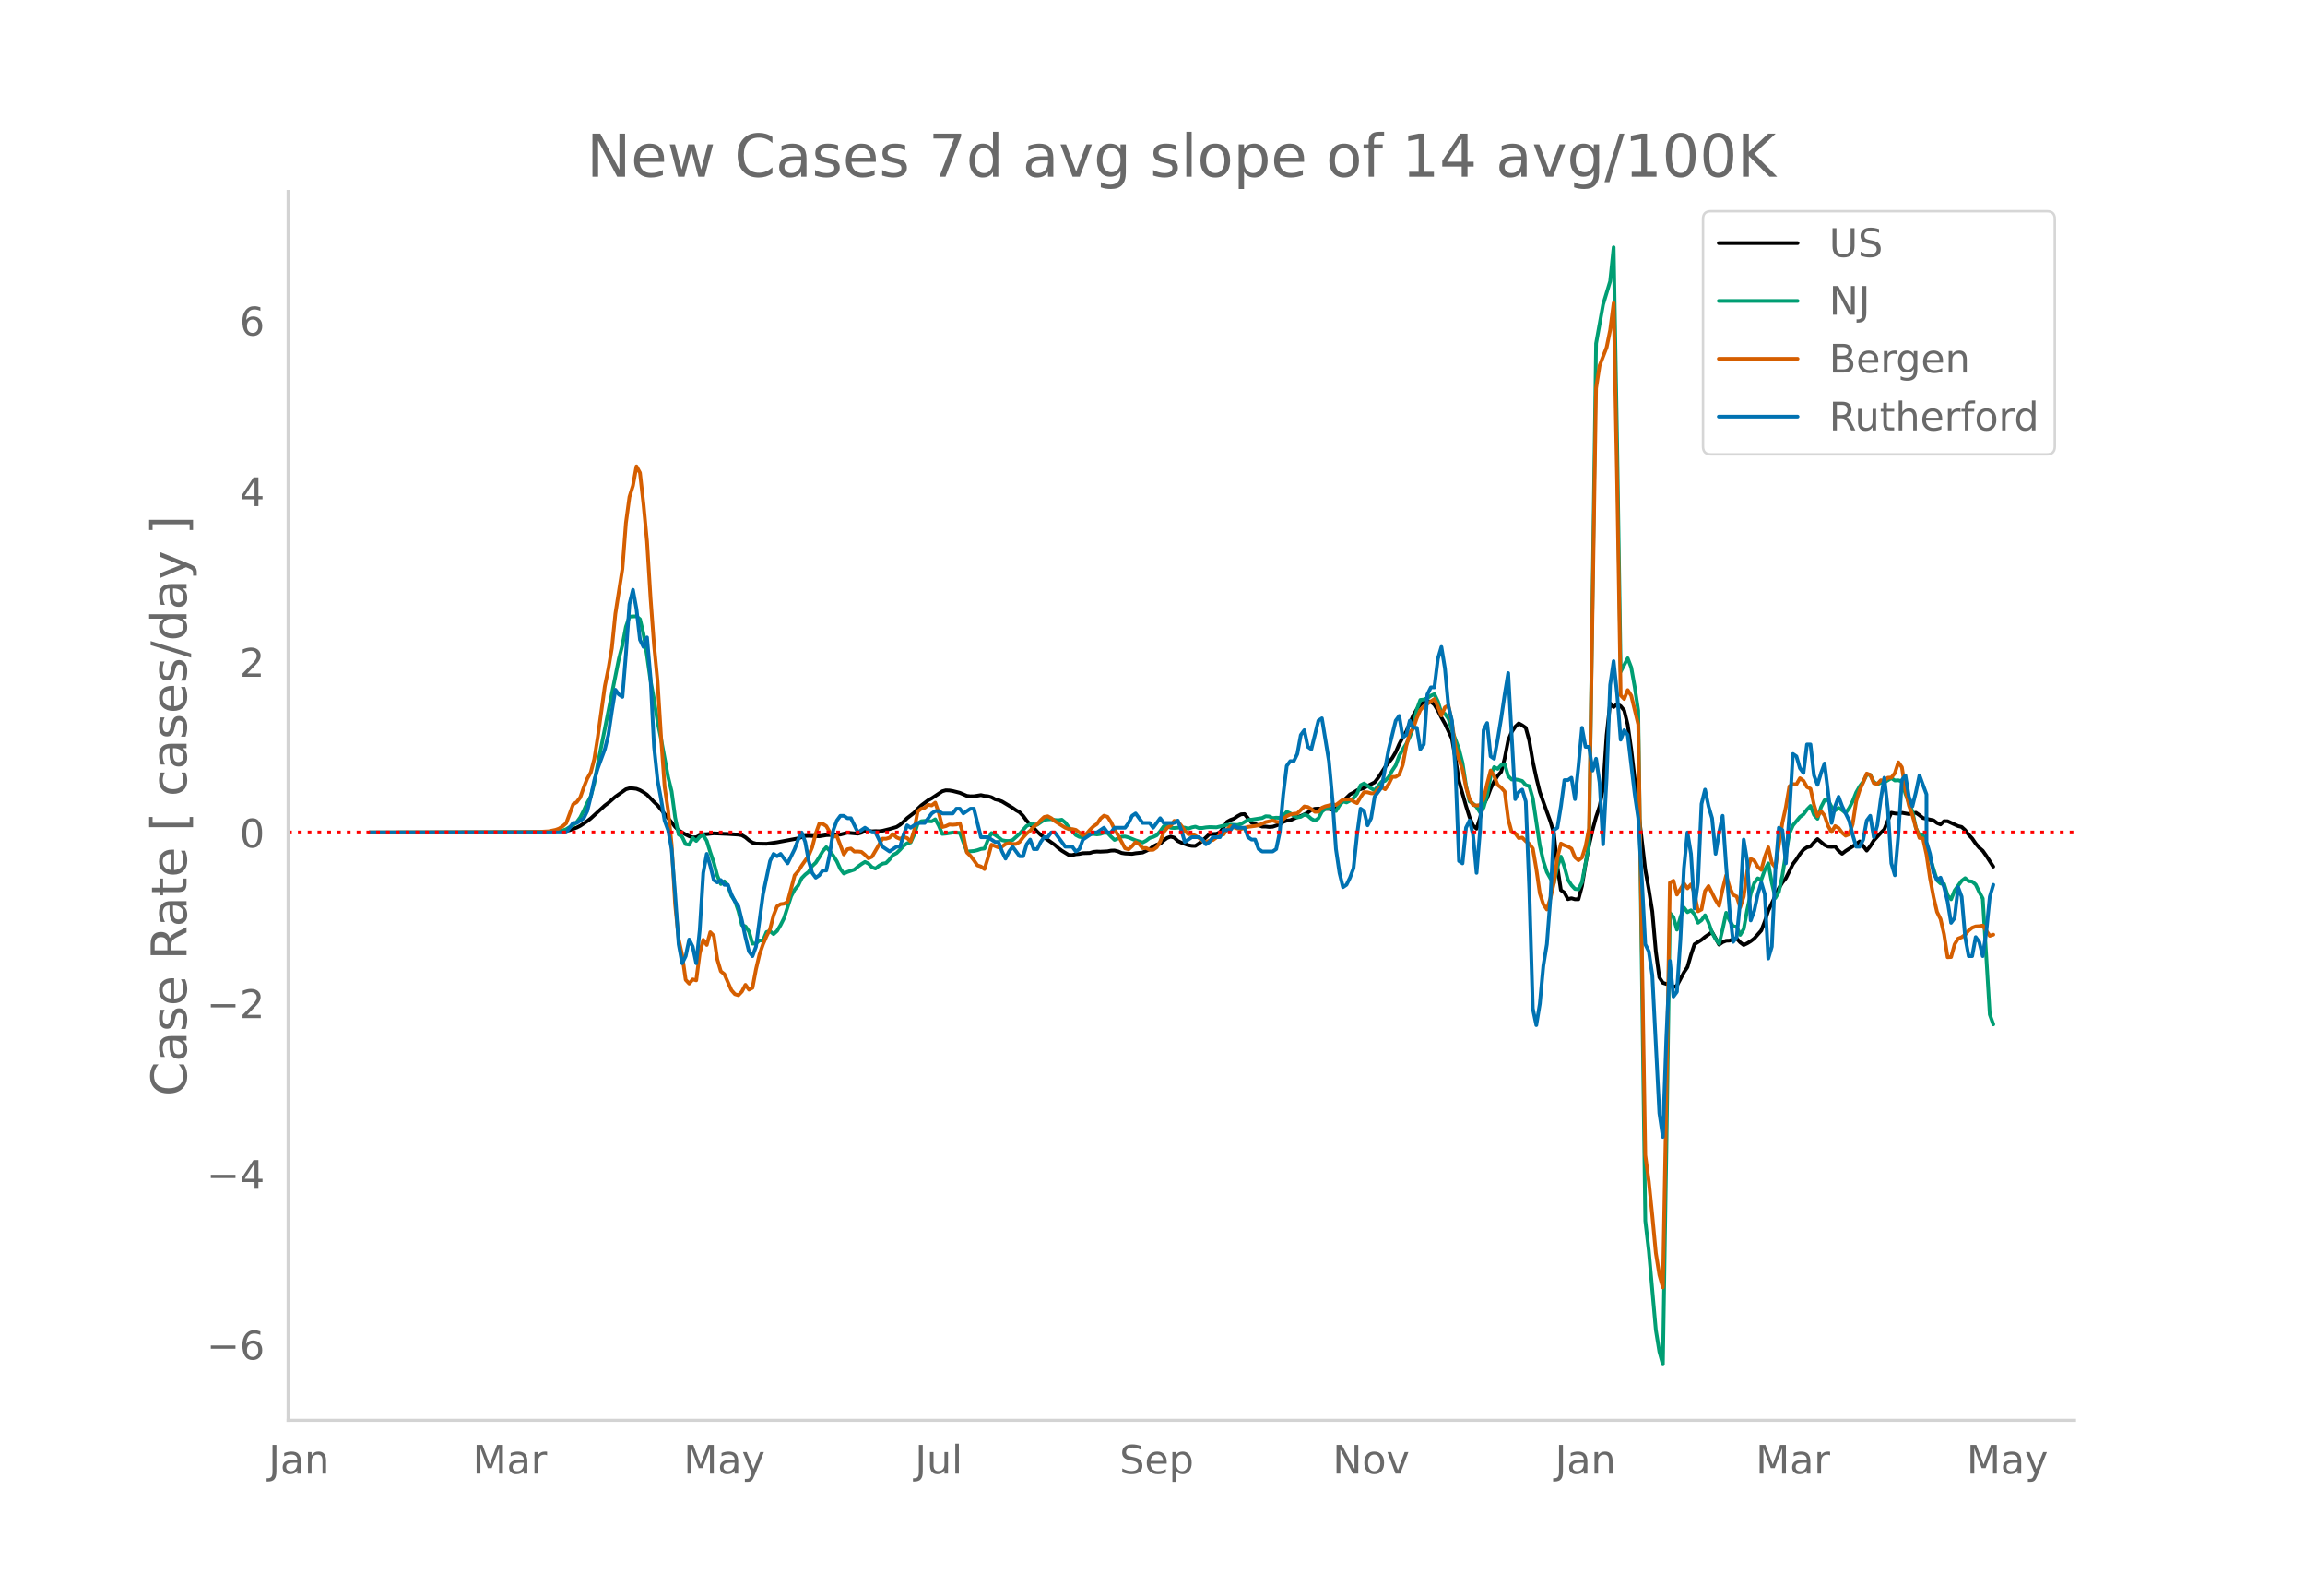 <svg height="864" viewBox="0 0 936 648" width="1248" xmlns="http://www.w3.org/2000/svg" xmlns:xlink="http://www.w3.org/1999/xlink"><defs><style>*{stroke-linecap:butt;stroke-linejoin:round}</style></defs><g id="figure_1"><path d="M0 648h936V0H0z" style="fill:#fff" id="patch_1"/><g id="axes_1"><path d="M117 576.72h725.4V77.76H117z" style="fill:none" id="patch_2"/><path clip-path="url(#pb79cf3e6e4)" d="m149.973 338.045 71.37-.139 7.136-.325 1.428-.177 1.427-.31 2.855-1.038 1.427-.725 2.855-1.897 1.427-1.119 5.71-5.229 1.427-1.062 2.855-2.495 4.282-3.033 1.428-.4 1.427.044 1.427.176 1.428.566 1.427.823 1.428.998 2.854 2.955 1.428 1.327 2.855 3.54 2.854 3.374 1.428 1.848 1.427 1.415 2.855 1.7 1.427.705 1.428.48 1.427-.067 1.427-.726 1.428-.499 1.427-.044 2.855-.325 5.71.258 4.282.263 1.427.263 1.428.84 1.427 1.195 1.427.96 1.428.398 4.282.08 4.282-.612 8.564-1.597 2.855-.997 1.428-.05 4.282.207 2.855-.47 2.854-.125 1.428-.137 1.427.02 2.855-.757 4.282.398 1.427-.392 1.428-.647 1.427-.045 1.428.122 1.427-.086 1.427.053 1.428-.178 2.855-.703 2.854-.845 1.428-.907 1.427-1.256 1.428-1.411 2.854-2.189 1.428-1.585 1.427-1.367 2.855-2.144 1.427-.774 4.282-2.853 1.428-.393 1.427.053 1.428.243 2.854.719 2.855 1.24 1.428.172 1.427-.019 2.855-.46 1.427.319 1.428.144 1.427.405 1.427.803 1.428.365 1.427.554 4.282 2.57 1.428.996 1.427.8 1.427 1.481 1.428 1.942 1.427 1.543 1.428 1.375 1.427 1.546 1.427 1.292 5.71 4.07 1.427 1.277 1.428 1.088 2.854 1.763 1.428.01 1.427-.331 1.428-.128 1.427-.295 2.855-.08 1.427-.442 1.428-.136 1.427.047 2.855-.147 1.427-.28 1.428-.047 1.427.358 1.427.625 1.428.232 2.855.15 1.427-.258 2.855-.3 2.854-1.33 1.428-1.115 1.427-.721 1.428-.388 1.427-1.337 1.427-1.042 1.428-.524 1.427.421 1.428 1.361 1.427.672 2.855 1.04 1.427.26 1.428.026 1.427-.964 1.427-1.134 2.855-2.666 2.855-.166 1.427-.62 1.428-1.93 1.427-2.298 1.427-.79 1.428-.52 1.427-.993 1.428-.769 1.427-.088 2.855 3.501 4.282 1.574 1.427-.003 1.428.155 1.427-.094 2.855-.95 1.427-1.01 1.428-.526 1.427-.144 2.855-1.279 1.427-.453 1.428-.623 1.427-.758 1.427-1.091 1.428-.46 1.427-.074 2.855.156 1.427-.025 1.428.365 1.427-.5 1.428-1.691 2.854-2.68 1.428-1.393 1.427-.704 1.428-.936 2.854-.927 1.428-.857 2.854-1.461 1.428-1.812 2.855-4.403 2.854-3.626 1.428-2.404 1.427-3.274 1.428-2.73 1.427-2.368 2.855-6.596 1.427-2.411 1.428-1.833 1.427-1.11 1.427-.38 1.428.193 1.427 1.205 1.428 2.391 1.427 2.822 1.427 2.522 2.855 6.023 1.427 8.26 1.428 9.083 2.855 10.003 1.427 4.539 1.427 3.423 1.428 1.314 1.427-4.425 1.428-5.339 1.427-2.679 1.427-3.862 1.428-2.875 1.427-2.296 1.428-1.59 1.427-5.505 1.427-7.233 1.428-3.486 1.427-2.109 1.428-1.363 1.427.783 1.427.997 1.428 5.22 1.427 8.43 1.427 6.62 1.428 5.82 2.855 8.02 1.427 3.917 1.427 4.747 1.428 13.562 1.427 9.602 1.428 1.012 1.427 2.659 1.427-.375 1.428.416 1.427-.011 1.428-5.382 1.427-8.817 1.427-7.66 1.428-6.279 1.427-5.26 1.428-4.28 1.427-7.455 1.427-21.43 1.428-13.004 1.427 1.51 1.427-1.23 1.428.862 1.427 1.748 1.428 5.758 1.427 9.968 5.71 48.94 1.427 7.948 1.427 9.007 1.428 16.171 1.427 10.605 1.428 2.2 1.427.482 1.427-.467 1.428 1.798 1.427-.647 2.855-5.396 1.427-2.124 1.428-4.982 1.427-4.309 2.855-1.8 1.427-1.187 2.855-1.967 2.855 5.1 1.427-.995 1.428-.575 1.427-.052 1.427-.538 1.428-.336 1.427 1.582 1.428 1.074 1.427-.681 1.427-.878 1.428-1.085 2.854-3.23 1.428-3.708 1.427-4.31 4.282-9.145 1.428-2.336 1.427-1.748 2.855-5.757 1.427-1.89 1.428-2.19 1.427-1.745 1.428-.962 1.427-.358 1.427-1.689 1.428-1.314 2.855 2.412 1.427.673 1.427.086 1.428-.118 1.427 1.742 1.427 1.169 1.428-1.124 2.855-1.835 2.854-2.037 2.855 3.73 1.428-1.8 1.427-2.314 2.855-3.103 1.427-1.385 1.428-3.553 1.427-3.25 1.427.302 1.428.138 1.427-.4 2.855.514 2.855-.54 1.427.997 1.427 1.146 4.283.943 1.427 1.074 1.427.588 1.428-1.32 1.427.019 4.282 1.964 1.428.352 1.427 1.3 1.428 1.848 1.427 1.547 1.427 2.067 1.428 1.686 1.427 1.23 1.427 2.024 2.855 4.428h0" style="fill:none;stroke:#000;stroke-linecap:round;stroke-width:1.5" id="line2d_1"/><path clip-path="url(#pb79cf3e6e4)" d="m149.973 338.04 71.37-.098 4.281-.227 1.428-.187 1.427-.32 1.428-.474 2.854-1.772 1.428-1.1 1.427-1.927 1.428-2.787 1.427-3.15 1.427-2.579 1.428-5.418 1.427-7.823 8.564-42.716 1.428-5.523 1.427-7.427 1.428-4.138 2.854-.113 1.428 1.152 1.427 6.005 1.428 8.844 1.427 10.066 1.427 7.745 1.428 9.031 1.427 6.939 2.855 15.472 1.427 5.834 1.428 10.564 1.427 6.92 1.428.998 1.427 2.964 1.427.229 1.428-2.771 1.427 1.228 1.427-1.674 1.428-.709 1.427 2.365 1.428 4.64 1.427 4.144 1.427 5.35 1.428 3.367 1.427-1.1 1.428 1.713 1.427 4.112 1.427 2.152 1.428 4.116 1.427 5.699 1.428.51 1.427 2.081 1.427 4.945 1.428-.058 1.427-1.254 1.427.046 1.428-3.434 1.427-.37 1.428 1.186 1.427-1.272 1.427-2.394 1.428-2.86 2.855-8.862 1.427-2.661 1.427-1.716 1.428-2.95 1.427-1.453 1.428-1.133 1.427-2.353 1.427-1.34 1.428-2.219 1.427-2.44 1.428-1.622 1.427 1.529 1.427 1.946 1.428 2.251 1.427 3.114 1.427 1.837 1.428-.643 2.855-.95 1.427-1.196 1.427-1.04 1.428-.883 1.427.689 1.428 1.463 1.427.551 1.427-1.138 1.428-.842 1.427-.273 1.428-1.447 1.427-1.837 1.427-.733 1.428-1.397 1.427-1.57 1.428-1.026 1.427-.354 1.427-3.185 1.428-4.385 1.427-1.043 1.427-.125 2.855.19 1.428-.851 1.427 2.56 1.427 3.394 1.428-.124 2.855-.456 2.854.14 2.855 7.61 2.855-.24 1.427-.332 1.428-.494 1.427-.169 1.428-3.493 1.427-2.815 1.427.749 1.428.995 1.427 1.18 1.427.27 1.428.035 1.427-.342 2.855-2.588 2.855-3.177 1.427-.633 1.428-.034 1.427.154 2.855-1.94 1.427-.218 1.428-.09 1.427.335 1.427.125 1.428-.229 1.427 1.169 1.427 1.968 2.855 3.09 1.428.75 1.427.157 2.855-1.276 1.427-.063 1.428.185 1.427-.184 1.427-.503 1.428.05 1.427 1.522 1.428 1.346 1.427-.601 1.427-.725 1.428-.061 1.427.394 2.855 1.166 2.855.894 1.427-.764 1.427-1.083 1.428-.42 1.427-.683 1.428-1.65 1.427-1.987 1.427-.19 1.428.776 1.427.09 2.855-.252 1.427.114 1.428.406 1.427-.52 1.428-.292 1.427.555 1.427-.018 1.428-.239 1.427-.125 2.855.091 4.282-.997 1.427-.08 2.855.138 1.428-.4 2.854-1.688 1.428-.072 4.282-.673 1.427-.724 1.428.085 1.427.665 1.428-.153 1.427.068 1.427-.94 1.428-1.499 1.427.613 1.428.98 1.427.655 1.427-.24 1.428-.913 1.427.492 1.427 1.242 1.428.744 1.427-.933 1.428-2.721 1.427-1.19 1.427-.233 1.428.404 1.427.762 1.428-2.325 1.427-1.566 1.427.408 1.428-.729 1.427-1.015 1.428-1.841 1.427-3.386 1.427-.737 2.855 2.005 1.427.784 2.855-3.507 1.428-.34 1.427-1.62 1.427-2.549 1.428-2.153 1.427-3.902 1.428-2.54 1.427-2.237 1.427-2.88 1.428-3.985 1.427-7.182 1.428-3.822 1.427-.16 1.427-.574 1.428-.983 1.427-.641 1.428 2.944 1.427 4.703 1.427.335 1.428 2.054 1.427 4.62 2.855 7.687 1.427 5.544 1.428 9.3 1.427 6.38 1.427.936 1.428 1.32 1.427 2.22 1.428-1.93 1.427-5.065 1.427-7.897 1.428-3.527 1.427.733 1.428-1.545 1.427-.38 1.427 4.869 1.428 1.391 1.427-.072 1.428.241 1.427.428 1.427 1.686 1.428.38 1.427 4.99 2.855 19.177 1.427 6.31 1.428 4.445 1.427 2.557 1.427 1.852 1.428-6.567 1.427-4.118 1.428 4.154 1.427 5.257 1.427 2.185 1.428 1.523 1.427.143 1.428-2.89 2.854-15.22 2.855-203.525 2.855-15.837 2.855-9.43 1.427-13.781 1.427 80.61 1.428 91.681 2.855-5.42 1.427 3.734 1.427 8.004 1.428 9.523 2.855 207.19 1.427 12.22 2.855 32.07 1.427 8.83 1.428 5.158 1.427-87.99 1.427-95.289 1.428 1.648 1.427 5.116 1.427-5.03 1.428-3.941 1.427 1.863 1.428-.76 1.427 1.614 1.427 3.437 1.428-1.049 1.427-1.978 1.428 2.997 1.427 3.991 1.427 2.66 1.428 1.923 1.427-5.904 1.428-6.682 1.427 3.21 1.427 2.311 1.428.118 1.427 3.32 1.428-2.377 1.427-7.803 1.427-6.598 1.428-4.278 1.427-1.905 1.427.59 1.428-4.045 1.427-2.61 1.428 7.867 1.427 6.206 1.427-2.49 1.428-6.626 1.427-9.023 1.428-8.115 1.427-3.243 2.855-3.465 1.427-1.021 1.428-1.953 1.427-1.46 1.427 3.637 1.428 1.557 1.427-4.751 1.428-2.781 1.427-.034 1.427 2.82 1.428 1.356 1.427-1.011 1.427.922 1.428 1.146 1.427-1.998 1.428-2.761 1.427-3.587 1.427-2.494 1.428-1.915 1.427-2.812 1.428.101 1.427 2.884 1.427.916 1.428-.6 1.427-.176 2.855-1.724 1.427.967 1.428-.081 1.427.477 1.428 4.994 2.854 7.258 1.428 6.7 1.427 2.902 1.427-.082 5.71 18.367 1.427 1.3 1.428.155 1.427 4.634 1.428 1.632 1.427-3.587 2.855-3.927 1.427-1.081 1.428 1.224 1.427.145 1.427 1.24 1.428 2.994 1.427 2.655L808 411.96l1.427 4.023h0" style="fill:none;stroke:#009e73;stroke-linecap:round;stroke-width:1.5" id="line2d_2"/><path clip-path="url(#pb79cf3e6e4)" d="m149.973 338.04 62.805-.095 5.71-.133 4.282-.247 2.854-.588 1.428-.53 1.427-.93 1.428-1.233 2.854-7.7 1.428-.872 1.427-1.878 1.428-4.077 1.427-3.585 1.427-2.522 1.428-5.462 1.427-8.97 2.855-20.578 1.427-6.998 1.428-8.478 1.427-13.958 2.855-18.226 1.427-18.624 1.428-10.564 1.427-4.57 1.427-7.852 1.428 2.617 1.427 12.745 1.428 15.077 1.427 22.93 1.427 19.23 1.428 14.585 1.427 22.758 1.428 20.065 1.427 9.71 1.427 13.75 1.428 24.542 1.427 13.977 1.428 6.449 1.427 10.07 1.427 1.536 1.428-1.706 1.427.379 1.427-10.943 1.428-5.52 1.427 2.087 1.428-5.177 1.427 1.46 1.427 9.615 1.428 4.818 1.427 1.137 2.855 6.506 1.427 1.63 1.428.437 1.427-1.517 1.428-2.712 1.427 1.972 1.427-.74 1.428-7.548 1.427-6.03 1.427-4.116 1.428-3.3 1.427-2.826 1.428-5.614 1.427-3.66 1.427-.892 1.428-.19 1.427-.777 2.855-10.753 1.427-1.67 1.428-2.275 2.855-4.078 1.427-3.394 1.427-5.576 1.428-3.964 1.427.057 1.428.91 1.427 2.485 1.427 1.84 1.428-.285 2.854 7.491 1.428-2.124 1.427-.284 1.428 1.232 1.427-.038 1.427.152 1.428 1.195 1.427 1.441 1.428-.645 4.282-7.34 1.427.02 1.428-.417 1.427-1.442 1.427 1.328 1.428.607 1.427-.816 1.428.455 1.427 1.423 1.427-4.59 1.428-7.624 1.427-1.119 1.427-.398 1.428-1.176 1.427.228 1.428-1.12 1.427 4.06 1.427 5.84 1.428-.36 1.427-.664 1.428.095 1.427-.114 1.427-.512 1.428 4.855 1.427 7.018 1.428 1.384 1.427 1.82 1.427 2.05 1.428.473 1.427 1.043 1.428-4.646 1.427-5.273 2.855 1.138 1.427-.341 1.427-1.024 1.428-.398 1.427.379 1.428-.057 1.427-.797 1.427-1.877 1.428-1.555 1.427-1.1 1.428-1.67 1.427-1.023 1.427-1.612 1.428-1.328 1.427-.285 1.428.778 1.427 1.195 4.282 2.693 1.427.569 1.428-.019 1.427.322 2.855 2.2 1.427-.569 1.428-1.63 1.427-1.423 1.428-.986 1.427-2.143 1.427-1.233 1.428.474 1.427 2.124 1.428 2.997 1.427 2.37 2.855 5.33 1.427.398 1.428-1.29 1.427-1.63 1.427.777 1.428 1.65 1.427-.038 1.427.74 1.428-.02 1.427-1.024 1.428-2.294 1.427-3.926 1.427-1.707 1.428-.872 1.427-1.935 1.428.247 1.427 1.706 1.427 2.106 1.428 1.346 1.427.02 1.428.644 1.427.853 1.427 1.176 1.428.588 1.427-.664 1.428-.246 2.854-2.03 1.428-.208 1.427-1.935 1.427-1.479 2.855 1.005 1.428.171 2.854-.872 2.855-.36 1.428-.266 2.854-1.309 2.855-.607 1.428.455 1.427.19 2.855-2.465 1.427-.645 1.428-.285 1.427-.151 2.855-2.845 1.427.227 1.427.854 1.428 1.1 1.427-.02 1.428-1.63 1.427-.588 1.427-.342 1.428-.512 1.427.323 2.855-2.181 2.855-.114 1.427.891 1.428.664 1.427-2.446 1.427-2.03 1.428.076 1.427.398 1.427-.018 1.428-1.821 1.427-.607 1.428.815 1.427-2.143 1.427-2.882 1.428-.02 1.427-.948 1.428-3.944 1.427-7.606 1.427-5.5 1.428-1.687 1.427-4.21 1.428-3.244 1.427-1.555 4.282-2.902 1.428 3.035 1.427 3.66 1.427-3.319 1.428-.796 1.427 7.055 1.427 9.862 1.428 4.95 1.427 4.134 1.428 7.245 1.427 4.78 1.427 2.389 1.428.208 1.427-.17 1.428-2.428 1.427-6.145 1.427-5.443 1.428 2.295 1.427 3.566 1.428 1.119 1.427 1.574 1.427 11.113 1.428 5.425 1.427.398 1.428 1.953 1.427-.19 1.427 1.442 1.428 1.119 1.427 1.896 1.427 8.307 1.428 9.9 1.427 4.438 1.428 2.086 1.427-4.532 1.427-6.202 1.428-10.298 1.427-5.747 1.428.74 1.427.493 1.427.853 1.428 3.49 1.427 1.214 1.428-1.1 1.427-4.514 1.427-7.358 2.855-178.692 1.428-9.199 2.854-7.396 1.428-7.017 1.427-11.02 1.427 73.681 1.428 85.648 1.427 1.48 1.428-3.623 1.427 2.238 2.855 11.72 2.855 174.937 1.427 10.602 1.427 13.958 1.428 15.097 1.427 8.933 1.428 5.082 1.427-77.568 1.427-86.786 1.428-.815 1.427 5.651 2.855-4.532 1.427 1.991 1.428-1.593 1.427 3.622 1.427 7.302 1.428-.74 1.427-7.529 1.428-1.991 2.854 5.69 1.428 2.332 1.427-6.695 1.428-5.632 1.427 4.798 1.427 3.091 1.428.664 1.427 4.362 1.428-4.305 1.427-10.26 1.427-5.064 1.428.664 1.427 2.56 1.427 1.233 1.428-5.235 1.427-3.926 1.428 6.316 1.427 1.859 2.855-18.15 1.427-6.43 1.428-8.401 1.427-.873 1.427.095 1.428-2.484 1.427 1.043 1.428 2.56 1.427.683 1.427 6.486 1.428 4.647 1.427-2.049 1.428 1.783 1.427 4.21 1.427 2.504 1.428-2.447 1.427.797 1.427 1.915 1.428 1.214 1.427-.569 1.428-4.115 1.427-9.37 1.427-4.513 1.428-3.091 1.427-3.604 1.428.55 1.427 3.395 1.427.303 1.428-1.517 1.427.209 1.428-1.214 1.427-.076 1.427-1.783 1.428-4.419 1.427 2.01 1.428 9.313 1.427 6.24 1.427 3.906 1.428 5.235 1.427 4.02 1.427.228 1.428 6.486 1.427 9.654 1.428 7.624 1.427 6.087 1.427 2.864 1.428 6.183 1.427 9.312 1.428-.076 1.427-5.158 1.427-2.333 1.428-.55 1.427-1.024 1.428-1.707 1.427-1.138 1.427-.531 1.428-.095 1.427-.247L808 380.01l1.427-.474h0" style="fill:none;stroke:#d55e00;stroke-linecap:round;stroke-width:1.5" id="line2d_3"/><path clip-path="url(#pb79cf3e6e4)" d="M149.973 338.04h79.934l2.854-3.864h1.428l2.855-1.932 1.427-2.898 1.427-5.796 1.428-6.761 1.427-4.83 2.855-7.727 1.427-5.796 1.428-9.66 1.427-8.693 1.427 1.932 1.428.966 1.427-17.387 1.428-20.285 1.427-5.795 1.427 7.727 1.428 12.557 1.427 2.898 1.428-3.864 1.427 16.421 1.427 28.013 1.428 13.523 1.427 7.727 1.428 8.694 1.427 3.863 1.427 7.728 1.428 18.353 1.427 20.285 1.428 7.727 1.427-2.898 1.427-6.761 1.428 2.897 1.427 6.762 1.427-13.523 1.428-23.183 1.427-7.727 1.428 4.83 1.427 5.795 1.427.966 1.428-.966 1.427 1.932h1.428l1.427 3.864 1.427 2.898 1.428 1.932 1.427 5.795 1.428 6.762 1.427 5.795 1.427 1.932 1.428-3.864 2.854-21.25 2.855-13.523 1.428-2.898 1.427.966 1.427-.966 2.855 3.864 2.855-5.796 1.427-3.864 1.428-2.898 1.427 3.864 1.428 7.728 1.427 4.83 1.427 1.931 1.428-.966 1.427-1.932h1.428l1.427-6.761 1.427-9.66 1.428-3.863 1.427-1.932h1.427l1.428.966h1.427l2.855 5.795 2.855-1.931 2.855 1.931h1.427l2.855 5.796 2.855 1.932 2.854-1.932h1.428l1.427-4.83 1.428-3.863 1.427.966 2.855-1.932h2.854l2.855-3.864 1.428-.966h1.427l1.427.966h4.283l1.427-1.932h1.427l1.428 1.932 2.855-1.932h1.427l2.855 11.591h2.855l2.854 1.932h1.428l1.427 3.864 1.427 2.898 1.428-2.898 1.427-1.932 2.855 3.864h1.427l1.428-4.83 1.427-1.932 1.428 3.864h1.427l1.427-2.898 1.428-1.932h1.427l1.428-1.932h1.427l4.282 5.796h2.855l1.427 1.932 1.428-.966 1.427-3.864 4.282-2.898h1.428l2.854-1.931 1.428 1.931h1.427l1.428-1.931h4.282l1.427-1.932 1.428-2.898 1.427-.966 2.855 3.864h2.854l1.428 1.932 2.855-3.864 1.427 1.932h4.282l1.428-.966 1.427 3.863 1.427 4.83 2.855-1.932h2.855l1.427.966 1.428 1.932 1.427-.966 1.428-1.932h2.854l1.428-2.898h2.854l1.428-1.931 1.427.966h2.855l1.427 3.863 1.428.966h1.427l1.428 3.864 1.427.966h4.282l1.428-.966 1.427-6.762 1.427-15.455 1.428-11.59 1.427-1.933h1.428l1.427-2.898 1.427-7.727 1.428-1.932 1.427 6.762 1.427.966 2.855-11.592 1.428-.966 2.854 17.387 1.428 15.455 1.427 20.285 1.428 9.66 1.427 5.795 1.427-.966 1.428-2.898 1.427-3.863 1.428-13.524 1.427-10.625 1.427.966 1.428 5.796 1.427-2.898 1.427-8.694 2.855-3.863 2.855-15.455 2.855-11.592 1.427-1.932 1.428 8.694 1.427-.966 1.427-5.796 1.428 2.898h1.427l1.428 8.694 1.427-1.932 1.427-20.285 1.428-2.898h1.427l1.428-11.591 1.427-4.83 1.427 8.694 1.428 15.455 1.427 5.795 1.427 20.285 1.428 36.706 1.427.966 1.428-14.49 1.427-2.897 1.427 5.795 1.428 15.455 1.427-17.387 1.428-40.569 1.427-2.898 1.427 13.523 1.428.966 1.427-7.727 1.428-8.694 1.427-9.659 1.427-8.693 2.855 51.194 1.428-2.898 1.427-.965 1.427 4.83 1.428 35.739 1.427 48.297 1.427 6.761 1.428-8.693 1.427-15.455 1.428-8.693 1.427-18.353 1.427-28.013 1.428-.965 1.427-8.694 1.428-10.625h1.427l1.427-.966 1.428 8.693 1.427-13.523 1.428-15.455 1.427 7.728h1.427l1.428 9.659 1.427-4.83 1.428 9.66 1.427 25.114 1.427-27.046 1.428-37.672 1.427-9.66 1.427 13.524 1.428 18.353 1.427-3.864 1.428 1.932 2.854 24.148 1.428 9.66 1.427 24.148 1.428 27.047 1.427 2.897 1.427 9.66 2.855 56.024 1.428 9.66 1.427-40.57 1.427-30.91 1.428 14.49 1.427-1.933 1.427-21.25 1.428-28.978 1.427-14.49 1.428 8.694 1.427 22.216 1.427-10.625 1.428-31.876 1.427-5.795 1.428 6.761 1.427 4.83 1.427 14.489 1.428-8.694 1.427-6.761 1.428 20.285 1.427 18.352 1.427 12.558 1.428-1.932 1.427-14.49 1.428-25.114 1.427 8.694 1.427 24.148 1.428-3.864 1.427-6.761 1.427-4.83 1.428 4.83 1.427 26.08 1.428-4.83 1.427-30.91 1.427-17.386 1.428.965 1.427 13.524 1.428-20.285 1.427-24.149 1.427.966 1.428 4.83 1.427 1.932 1.428-11.591h1.427l1.427 12.557 1.428 3.864 1.427-4.83 1.428-3.864 1.427 11.591 1.427 12.558 1.428-6.762 1.427-3.864 1.427 3.864 2.855 5.796 1.428 5.795 1.427 4.83h1.427l1.428-2.898 1.427-7.727 1.428-1.932 1.427 8.693 1.427-4.83 1.428-10.625 1.427-8.693 1.428 12.557 1.427 22.217 1.427 4.83 1.428-16.422 1.427-22.216 1.428-1.932 1.427 8.693 1.427 3.864 1.428-5.796 1.427-6.761 2.855 7.727v19.32l1.427 4.829 1.428 7.727 1.427 2.898 1.427-.966 1.428 3.864 1.427 5.796 1.428 8.693 1.427-1.932 1.427-12.557 1.428 3.864 1.427 16.42 1.428 7.728h1.427l1.427-7.727 1.428 1.932 1.427 5.795 1.427-9.66L808 364.12l1.427-4.83h0" style="fill:none;stroke:#0072b2;stroke-linecap:round;stroke-width:1.5" id="line2d_4"/><path clip-path="url(#pb79cf3e6e4)" d="M117 338.04h725.4" style="fill:none;stroke:red;stroke-dasharray:1.5,2.475;stroke-dashoffset:0;stroke-width:1.5" id="line2d_5"/><path d="M117 576.72V77.76" style="fill:none;stroke:#d3d3d3;stroke-linecap:square;stroke-linejoin:miter;stroke-width:1.25" id="patch_3"/><path d="M117 576.72h725.4" style="fill:none;stroke:#d3d3d3;stroke-linecap:square;stroke-linejoin:miter;stroke-width:1.25" id="patch_4"/><g id="matplotlib.axis_1"><g id="xtick_1"><g style="fill:#696969" transform="matrix(.16 0 0 -.16 109.092 598.378)" id="text_1"><defs><path d="M9.813 72.906h9.859V5.078q0-13.187-5-19.14-5-5.954-16.094-5.954h-3.75v8.297h3.078q6.531 0 9.219 3.672Q9.813-4.39 9.813 5.078z" id="DejaVuSans-74"/><path d="M34.281 27.484q-10.89 0-15.093-2.484-4.204-2.484-4.204-8.5 0-4.781 3.157-7.594 3.156-2.797 8.562-2.797 7.485 0 12 5.297 4.516 5.297 4.516 14.078v2zm17.922 3.72V0H43.22v8.297Q40.14 3.328 35.547.953q-4.594-2.375-11.234-2.375-8.391 0-13.36 4.719Q6 8.016 6 15.922q0 9.219 6.172 13.906 6.187 4.688 18.437 4.688h12.61v.89q0 6.203-4.078 9.594-4.078 3.39-11.453 3.39-4.688 0-9.141-1.124-4.438-1.125-8.531-3.375v8.312q4.921 1.906 9.562 2.844 4.64.953 9.031.953 11.875 0 17.735-6.156 5.86-6.14 5.86-18.64z" id="DejaVuSans-97"/><path d="M54.89 33.016V0h-8.984v32.719q0 7.765-3.031 11.61-3.031 3.858-9.078 3.858-7.281 0-11.484-4.64-4.204-4.625-4.204-12.64V0H9.08v54.688h9.03v-8.5q3.235 4.937 7.594 7.374Q30.078 56 35.797 56q9.422 0 14.25-5.828 4.844-5.828 4.844-17.156z" id="DejaVuSans-110"/></defs><use xlink:href="#DejaVuSans-74"/><use x="29.492" xlink:href="#DejaVuSans-97"/><use x="90.771" xlink:href="#DejaVuSans-110"/></g></g><g id="xtick_2"><g style="fill:#696969" transform="matrix(.16 0 0 -.16 191.975 598.378)" id="text_2"><defs><path d="M9.813 72.906h14.703l18.593-49.61 18.703 49.61h14.704V0H66.89v64.016l-18.797-50h-9.907l-18.796 50V0H9.813z" id="DejaVuSans-77"/><path d="M41.11 46.297q-1.516.875-3.297 1.281Q36.03 48 33.89 48q-7.625 0-11.703-4.953-4.079-4.953-4.079-14.234V0H9.08v54.688h9.03v-8.5q2.844 4.984 7.375 7.39Q30.031 56 36.531 56q.922 0 2.047-.125 1.125-.11 2.484-.36z" id="DejaVuSans-114"/></defs><use xlink:href="#DejaVuSans-77"/><use x="86.279" xlink:href="#DejaVuSans-97"/><use x="147.559" xlink:href="#DejaVuSans-114"/></g></g><g id="xtick_3"><g style="fill:#696969" transform="matrix(.16 0 0 -.16 277.6 598.378)" id="text_3"><defs><path d="M32.172-5.078q-3.797-9.766-7.422-12.735-3.61-2.984-9.656-2.984H7.906v7.516h5.282q3.703 0 5.75 1.765Q21-9.766 23.483-3.219l1.61 4.094-22.11 53.813H12.5l17.094-42.766 17.093 42.766h9.516z" id="DejaVuSans-121"/></defs><use xlink:href="#DejaVuSans-77"/><use x="86.279" xlink:href="#DejaVuSans-97"/><use x="147.559" xlink:href="#DejaVuSans-121"/></g></g><g id="xtick_4"><g style="fill:#696969" transform="matrix(.16 0 0 -.16 371.558 598.378)" id="text_4"><defs><path d="M8.5 21.578v33.11h8.984V21.922q0-7.766 3.016-11.656 3.031-3.875 9.094-3.875 7.265 0 11.484 4.64 4.234 4.64 4.234 12.656v31h8.985V0h-8.984v8.406Q42.047 3.422 37.718 1q-4.313-2.422-10.032-2.422-9.421 0-14.312 5.86Q8.5 10.296 8.5 21.578zM31.11 56z" id="DejaVuSans-117"/><path d="M9.422 75.984h8.984V0H9.422z" id="DejaVuSans-108"/></defs><use xlink:href="#DejaVuSans-74"/><use x="29.492" xlink:href="#DejaVuSans-117"/><use x="92.871" xlink:href="#DejaVuSans-108"/></g></g><g id="xtick_5"><g style="fill:#696969" transform="matrix(.16 0 0 -.16 454.628 598.378)" id="text_5"><defs><path d="M53.516 70.516V60.89q-5.61 2.687-10.594 4-4.984 1.328-9.625 1.328-8.047 0-12.422-3.125t-4.375-8.89q0-4.845 2.906-7.313 2.907-2.453 11.016-3.97l5.953-1.218q11.031-2.11 16.281-7.406 5.25-5.297 5.25-14.172 0-10.61-7.11-16.078-7.093-5.469-20.812-5.469-5.172 0-11.015 1.172Q13.14.922 6.89 3.219v10.156q6-3.36 11.765-5.078 5.766-1.703 11.328-1.703 8.438 0 13.032 3.312 4.593 3.328 4.593 9.485 0 5.359-3.297 8.39-3.296 3.032-10.812 4.547L27.484 33.5q-11.03 2.188-15.968 6.875-4.922 4.688-4.922 13.047 0 9.672 6.812 15.234 6.813 5.563 18.766 5.563 5.14 0 10.453-.938 5.328-.922 10.89-2.765z" id="DejaVuSans-83"/><path d="M56.203 29.594v-4.39H14.891q.593-9.282 5.593-14.142 5-4.859 13.938-4.859 5.172 0 10.031 1.266 4.86 1.265 9.656 3.812v-8.5Q49.266.734 44.187-.344 39.11-1.422 33.892-1.422q-13.094 0-20.735 7.61-7.64 7.625-7.64 20.625 0 13.421 7.25 21.296Q20.016 56 32.328 56q11.031 0 17.453-7.11 6.422-7.093 6.422-19.296zm-8.984 2.64q-.094 7.36-4.125 11.75-4.032 4.407-10.672 4.407-7.516 0-12.031-4.25-4.516-4.25-5.203-11.97z" id="DejaVuSans-101"/><path d="M18.11 8.203v-29H9.077v75.484h9.031v-8.296q2.844 4.875 7.157 7.234Q29.594 56 35.594 56q9.968 0 16.187-7.906 6.235-7.907 6.235-20.797T51.78 6.484q-6.218-7.906-16.187-7.906-6 0-10.328 2.375-4.313 2.375-7.157 7.25zm30.578 19.094q0 9.906-4.079 15.547-4.078 5.64-11.203 5.64-7.14 0-11.218-5.64-4.079-5.64-4.079-15.547 0-9.906 4.078-15.547 4.079-5.64 11.22-5.64 7.124 0 11.202 5.64t4.078 15.547z" id="DejaVuSans-112"/></defs><use xlink:href="#DejaVuSans-83"/><use x="63.477" xlink:href="#DejaVuSans-101"/><use x="125" xlink:href="#DejaVuSans-112"/></g></g><g id="xtick_6"><g style="fill:#696969" transform="matrix(.16 0 0 -.16 541.164 598.378)" id="text_6"><defs><path d="M9.813 72.906h13.28l32.329-60.984v60.984h9.562V0h-13.28L19.39 60.984V0H9.813z" id="DejaVuSans-78"/><path d="M30.61 48.39q-7.22 0-11.422-5.64-4.204-5.64-4.204-15.453 0-9.813 4.172-15.453 4.188-5.64 11.453-5.64 7.188 0 11.375 5.655 4.203 5.672 4.203 15.438 0 9.719-4.203 15.406-4.187 5.688-11.375 5.688zm0 7.61q11.718 0 18.406-7.625 6.703-7.61 6.703-21.078 0-13.422-6.703-21.078-6.688-7.64-18.407-7.64-11.765 0-18.437 7.64-6.656 7.656-6.656 21.078 0 13.469 6.656 21.078Q18.844 56 30.609 56z" id="DejaVuSans-111"/><path d="M2.984 54.688H12.5L29.594 8.797l17.093 45.89h9.516L35.687 0H23.485z" id="DejaVuSans-118"/></defs><use xlink:href="#DejaVuSans-78"/><use x="74.805" xlink:href="#DejaVuSans-111"/><use x="135.986" xlink:href="#DejaVuSans-118"/></g></g><g id="xtick_7"><g style="fill:#696969" transform="matrix(.16 0 0 -.16 631.517 598.378)" id="text_7"><use xlink:href="#DejaVuSans-74"/><use x="29.492" xlink:href="#DejaVuSans-97"/><use x="90.771" xlink:href="#DejaVuSans-110"/></g></g><g id="xtick_8"><g style="fill:#696969" transform="matrix(.16 0 0 -.16 712.972 598.378)" id="text_8"><use xlink:href="#DejaVuSans-77"/><use x="86.279" xlink:href="#DejaVuSans-97"/><use x="147.559" xlink:href="#DejaVuSans-114"/></g></g><g id="xtick_9"><g style="fill:#696969" transform="matrix(.16 0 0 -.16 798.597 598.378)" id="text_9"><use xlink:href="#DejaVuSans-77"/><use x="86.279" xlink:href="#DejaVuSans-97"/><use x="147.559" xlink:href="#DejaVuSans-121"/></g></g></g><g id="matplotlib.axis_2"><g id="ytick_1"><g style="fill:#696969" transform="matrix(.16 0 0 -.16 83.912 552.03)" id="text_10"><defs><path d="M10.594 35.5h62.593v-8.297H10.594z" id="DejaVuSans-8722"/><path d="M33.016 40.375q-6.641 0-10.532-4.547-3.875-4.531-3.875-12.437 0-7.86 3.875-12.438 3.891-4.562 10.532-4.562 6.64 0 10.515 4.562 3.875 4.578 3.875 12.438 0 7.906-3.875 12.437-3.875 4.547-10.515 4.547zm19.578 30.922v-8.984q-3.719 1.75-7.5 2.671-3.782.938-7.5.938-9.766 0-14.922-6.594-5.14-6.594-5.875-19.922 2.875 4.25 7.219 6.516 4.359 2.266 9.578 2.266 10.984 0 17.36-6.672 6.374-6.657 6.374-18.125 0-11.235-6.64-18.032-6.641-6.78-17.672-6.78-12.657 0-19.344 9.687-6.688 9.703-6.688 28.109 0 17.281 8.204 27.563 8.203 10.28 22.015 10.28 3.719 0 7.5-.734t7.89-2.187z" id="DejaVuSans-54"/></defs><use xlink:href="#DejaVuSans-8722"/><use x="83.789" xlink:href="#DejaVuSans-54"/></g></g><g id="ytick_2"><g style="fill:#696969" transform="matrix(.16 0 0 -.16 83.912 482.726)" id="text_11"><defs><path d="M37.797 64.313 12.89 25.39h24.906zm-2.594 8.593H47.61V25.391h10.407v-8.203H47.609V0h-9.812v17.188H4.89v9.515z" id="DejaVuSans-52"/></defs><use xlink:href="#DejaVuSans-8722"/><use x="83.789" xlink:href="#DejaVuSans-52"/></g></g><g id="ytick_3"><g style="fill:#696969" transform="matrix(.16 0 0 -.16 83.912 413.422)" id="text_12"><defs><path d="M19.188 8.297h34.421V0H7.33v8.297q5.609 5.812 15.296 15.594 9.703 9.797 12.188 12.64 4.734 5.313 6.609 9 1.89 3.688 1.89 7.25 0 5.813-4.078 9.469-4.078 3.672-10.625 3.672-4.64 0-9.797-1.61-5.14-1.609-11-4.89v9.969Q13.767 71.78 18.938 73q5.188 1.219 9.485 1.219 11.328 0 18.062-5.672 6.735-5.656 6.735-15.125 0-4.5-1.688-8.531-1.672-4.016-6.125-9.485-1.218-1.422-7.765-8.187-6.532-6.766-18.453-18.922z" id="DejaVuSans-50"/></defs><use xlink:href="#DejaVuSans-8722"/><use x="83.789" xlink:href="#DejaVuSans-50"/></g></g><g id="ytick_4"><g style="fill:#696969" transform="matrix(.16 0 0 -.16 97.32 344.118)" id="text_13"><defs><path d="M31.781 66.406q-7.61 0-11.453-7.5Q16.5 51.422 16.5 36.375q0-14.984 3.828-22.484 3.844-7.5 11.453-7.5 7.672 0 11.5 7.5 3.844 7.5 3.844 22.484 0 15.047-3.844 22.531-3.828 7.5-11.5 7.5zm0 7.813q12.266 0 18.735-9.703 6.468-9.688 6.468-28.141 0-18.406-6.468-28.11-6.47-9.687-18.735-9.687-12.25 0-18.718 9.688-6.47 9.703-6.47 28.109 0 18.453 6.47 28.14Q19.53 74.22 31.78 74.22z" id="DejaVuSans-48"/></defs><use xlink:href="#DejaVuSans-48"/></g></g><g id="ytick_5"><use xlink:href="#DejaVuSans-50" style="fill:#696969" transform="matrix(.16 0 0 -.16 97.32 274.814)" id="text_14"/></g><g id="ytick_6"><use xlink:href="#DejaVuSans-52" style="fill:#696969" transform="matrix(.16 0 0 -.16 97.32 205.51)" id="text_15"/></g><g id="ytick_7"><use xlink:href="#DejaVuSans-54" style="fill:#696969" transform="matrix(.16 0 0 -.16 97.32 136.206)" id="text_16"/></g><g style="fill:#696969" transform="matrix(0 -.2 -.2 0 75.753 445.117)" id="text_17"><defs><path d="M64.406 67.281v-10.39q-4.984 4.64-10.625 6.922-5.64 2.296-11.984 2.296-12.5 0-19.14-7.64-6.641-7.64-6.641-22.094 0-14.406 6.64-22.047 6.64-7.64 19.14-7.64 6.345 0 11.985 2.296 5.64 2.297 10.625 6.938V5.609Q59.234 2.094 53.437.33q-5.78-1.75-12.218-1.75-16.563 0-26.094 10.124-9.516 10.14-9.516 27.672 0 17.578 9.516 27.703 9.531 10.14 26.094 10.14 6.531 0 12.312-1.734 5.797-1.734 10.875-5.203z" id="DejaVuSans-67"/><path d="M44.281 53.078v-8.5q-3.797 1.953-7.906 2.922-4.094.984-8.5.984-6.688 0-10.031-2.047-3.344-2.046-3.344-6.156 0-3.125 2.39-4.906 2.391-1.781 9.626-3.39l3.078-.688q9.562-2.047 13.593-5.781 4.032-3.735 4.032-10.422 0-7.625-6.032-12.078-6.03-4.438-16.578-4.438-4.39 0-9.156.86Q10.688.296 5.422 2v9.281q4.984-2.594 9.812-3.89 4.829-1.282 9.579-1.282 6.343 0 9.75 2.172 3.421 2.172 3.421 6.125 0 3.656-2.468 5.61-2.453 1.953-10.813 3.765l-3.125.735q-8.344 1.75-12.062 5.39-3.704 3.64-3.704 9.985 0 7.718 5.47 11.906Q16.75 56 26.811 56q4.97 0 9.36-.734 4.406-.72 8.11-2.188z" id="DejaVuSans-115"/><path d="M44.39 34.188q3.172-1.079 6.172-4.594 3-3.516 6.032-9.672L66.609 0H56l-9.313 18.703q-3.624 7.328-7.015 9.719-3.39 2.39-9.25 2.39h-10.75V0h-9.86v72.906h22.266q12.5 0 18.656-5.234 6.157-5.219 6.157-15.766 0-6.89-3.203-11.437-3.204-4.532-9.297-6.282zM19.673 64.797V38.922h12.406q7.125 0 10.766 3.297 3.64 3.297 3.64 9.687 0 6.39-3.64 9.64-3.64 3.25-10.766 3.25z" id="DejaVuSans-82"/><path d="M18.313 70.219V54.688h18.5v-6.985h-18.5V18.016q0-6.688 1.828-8.594 1.828-1.906 7.453-1.906h9.218V0h-9.218q-10.407 0-14.36 3.875-3.953 3.89-3.953 14.14v29.688H2.687v6.984h6.594V70.22z" id="DejaVuSans-116"/><path d="M8.594 75.984h20.703V69H17.578V-6.203h11.719v-6.984H8.594z" id="DejaVuSans-91"/><path d="M48.781 52.594v-8.407q-3.812 2.11-7.64 3.157-3.828 1.047-7.735 1.047-8.75 0-13.593-5.547-4.829-5.532-4.829-15.547 0-10.016 4.829-15.563 4.843-5.53 13.593-5.53 3.907 0 7.735 1.046 3.828 1.047 7.64 3.156V2.094Q45.016.344 40.984-.531q-4.015-.89-8.562-.89-12.36 0-19.64 7.765-7.266 7.765-7.266 20.953 0 13.375 7.343 21.031Q20.22 56 33.016 56q4.14 0 8.093-.86 3.953-.843 7.672-2.546z" id="DejaVuSans-99"/><path d="M25.39 72.906h8.297L8.297-9.28H0z" id="DejaVuSans-47"/><path d="M45.406 46.39v29.594h8.985V0h-8.985v8.203Q42.578 3.328 38.25.953q-4.313-2.375-10.375-2.375-9.906 0-16.14 7.906-6.22 7.922-6.22 20.813 0 12.89 6.22 20.797Q17.968 56 27.874 56q6.063 0 10.375-2.375 4.328-2.36 7.156-7.234zm-30.61-19.093q0-9.906 4.079-15.547 4.078-5.64 11.203-5.64 7.125 0 11.219 5.64 4.11 5.64 4.11 15.547 0 9.906-4.11 15.547-4.094 5.64-11.219 5.64-7.125 0-11.203-5.64-4.078-5.64-4.078-15.547z" id="DejaVuSans-100"/><path d="M30.422 75.984v-89.171H9.719v6.984H21.39V69H9.719v6.984z" id="DejaVuSans-93"/></defs><use xlink:href="#DejaVuSans-67"/><use x="69.824" xlink:href="#DejaVuSans-97"/><use x="131.104" xlink:href="#DejaVuSans-115"/><use x="183.203" xlink:href="#DejaVuSans-101"/><use x="244.727" xlink:href="#DejaVuSans-32"/><use x="276.514" xlink:href="#DejaVuSans-82"/><use x="343.746" xlink:href="#DejaVuSans-97"/><use x="405.025" xlink:href="#DejaVuSans-116"/><use x="444.234" xlink:href="#DejaVuSans-101"/><use x="505.758" xlink:href="#DejaVuSans-32"/><use x="537.545" xlink:href="#DejaVuSans-91"/><use x="576.559" xlink:href="#DejaVuSans-32"/><use x="608.346" xlink:href="#DejaVuSans-99"/><use x="663.326" xlink:href="#DejaVuSans-97"/><use x="724.605" xlink:href="#DejaVuSans-115"/><use x="776.705" xlink:href="#DejaVuSans-101"/><use x="838.229" xlink:href="#DejaVuSans-115"/><use x="890.328" xlink:href="#DejaVuSans-47"/><use x="924.02" xlink:href="#DejaVuSans-100"/><use x="987.496" xlink:href="#DejaVuSans-97"/><use x="1048.775" xlink:href="#DejaVuSans-121"/><use x="1107.955" xlink:href="#DejaVuSans-32"/><use x="1139.742" xlink:href="#DejaVuSans-93"/></g></g><g style="fill:#696969" transform="matrix(.24 0 0 -.24 238.224 71.76)" id="text_18"><defs><path d="M4.203 54.688h8.985l11.234-42.672 11.172 42.672h10.593l11.235-42.672 11.187 42.672h8.985L63.28 0H52.688L40.922 44.828 29.109 0H18.5z" id="DejaVuSans-119"/><path d="M8.203 72.906h46.875v-4.203L28.61 0H18.312L43.22 64.594H8.203z" id="DejaVuSans-55"/><path d="M45.406 27.984q0 9.766-4.031 15.125-4.016 5.375-11.297 5.375-7.219 0-11.25-5.375-4.031-5.359-4.031-15.125 0-9.718 4.031-15.093t11.25-5.375q7.281 0 11.297 5.375 4.031 5.375 4.031 15.093zm8.985-21.203q0-13.953-6.203-20.765Q42-20.797 29.203-20.797q-4.734 0-8.937.703-4.203.703-8.157 2.172v8.735q3.954-2.141 7.813-3.157 3.86-1.031 7.86-1.031 8.843 0 13.234 4.61 4.39 4.609 4.39 13.937v4.453q-2.781-4.844-7.125-7.234Q33.938 0 27.875 0 17.828 0 11.672 7.656q-6.156 7.672-6.156 20.328 0 12.688 6.156 20.344Q17.828 56 27.875 56q6.063 0 10.406-2.39 4.344-2.391 7.125-7.22v8.297h8.985z" id="DejaVuSans-103"/><path d="M37.11 75.984V68.5h-8.594q-4.828 0-6.72-1.953-1.874-1.953-1.874-7.031v-4.828h14.797v-6.985H19.922V0H10.89v47.703H2.297v6.984h8.594V58.5q0 9.125 4.25 13.297 4.25 4.187 13.468 4.187z" id="DejaVuSans-102"/><path d="M12.406 8.297h16.11v55.625l-17.532-3.516v8.985l17.438 3.515h9.86V8.296H54.39V0H12.406z" id="DejaVuSans-49"/><path d="M9.813 72.906h9.859V42.094L52.39 72.906h12.703L28.906 38.922 67.672 0H54.688L19.672 35.11V0h-9.86z" id="DejaVuSans-75"/></defs><use xlink:href="#DejaVuSans-78"/><use x="74.805" xlink:href="#DejaVuSans-101"/><use x="136.328" xlink:href="#DejaVuSans-119"/><use x="218.115" xlink:href="#DejaVuSans-32"/><use x="249.902" xlink:href="#DejaVuSans-67"/><use x="319.727" xlink:href="#DejaVuSans-97"/><use x="381.006" xlink:href="#DejaVuSans-115"/><use x="433.105" xlink:href="#DejaVuSans-101"/><use x="494.629" xlink:href="#DejaVuSans-115"/><use x="546.729" xlink:href="#DejaVuSans-32"/><use x="578.516" xlink:href="#DejaVuSans-55"/><use x="642.139" xlink:href="#DejaVuSans-100"/><use x="705.615" xlink:href="#DejaVuSans-32"/><use x="737.402" xlink:href="#DejaVuSans-97"/><use x="798.682" xlink:href="#DejaVuSans-118"/><use x="857.861" xlink:href="#DejaVuSans-103"/><use x="921.338" xlink:href="#DejaVuSans-32"/><use x="953.125" xlink:href="#DejaVuSans-115"/><use x="1005.225" xlink:href="#DejaVuSans-108"/><use x="1033.008" xlink:href="#DejaVuSans-111"/><use x="1094.189" xlink:href="#DejaVuSans-112"/><use x="1157.666" xlink:href="#DejaVuSans-101"/><use x="1219.189" xlink:href="#DejaVuSans-32"/><use x="1250.977" xlink:href="#DejaVuSans-111"/><use x="1312.158" xlink:href="#DejaVuSans-102"/><use x="1347.363" xlink:href="#DejaVuSans-32"/><use x="1379.15" xlink:href="#DejaVuSans-49"/><use x="1442.773" xlink:href="#DejaVuSans-52"/><use x="1506.396" xlink:href="#DejaVuSans-32"/><use x="1538.184" xlink:href="#DejaVuSans-97"/><use x="1599.463" xlink:href="#DejaVuSans-118"/><use x="1658.643" xlink:href="#DejaVuSans-103"/><use x="1722.119" xlink:href="#DejaVuSans-47"/><use x="1755.811" xlink:href="#DejaVuSans-49"/><use x="1819.434" xlink:href="#DejaVuSans-48"/><use x="1883.057" xlink:href="#DejaVuSans-48"/><use x="1946.68" xlink:href="#DejaVuSans-75"/></g><g id="legend_1"><path d="M694.75 184.5H831.2q3.2 0 3.2-3.2V88.96q0-3.2-3.2-3.2H694.75q-3.2 0-3.2 3.2v92.34q0 3.2 3.2 3.2z" style="fill:none;opacity:.8;stroke:#ccc;stroke-linejoin:miter" id="patch_5"/><path d="M697.95 98.718h32" style="fill:none;stroke:#000;stroke-linecap:round;stroke-width:1.5" id="line2d_6"/><g style="fill:#696969" transform="matrix(.16 0 0 -.16 742.75 104.317)" id="text_19"><defs><path d="M8.688 72.906h9.921V28.61q0-11.718 4.235-16.875 4.25-5.14 13.781-5.14 9.469 0 13.719 5.14 4.25 5.157 4.25 16.875v44.297H64.5V27.391q0-14.25-7.063-21.532-7.046-7.28-20.812-7.28-13.828 0-20.89 7.28-7.047 7.282-7.047 21.532z" id="DejaVuSans-85"/></defs><use xlink:href="#DejaVuSans-85"/><use x="73.193" xlink:href="#DejaVuSans-83"/></g><path d="M697.95 122.203h32" style="fill:none;stroke:#009e73;stroke-linecap:round;stroke-width:1.5" id="line2d_8"/><g style="fill:#696969" transform="matrix(.16 0 0 -.16 742.75 127.802)" id="text_20"><use xlink:href="#DejaVuSans-78"/><use x="74.805" xlink:href="#DejaVuSans-74"/></g><path d="M697.95 145.688h32" style="fill:none;stroke:#d55e00;stroke-linecap:round;stroke-width:1.5" id="line2d_10"/><g style="fill:#696969" transform="matrix(.16 0 0 -.16 742.75 151.287)" id="text_21"><defs><path d="M19.672 34.813V8.108H35.5q7.953 0 11.781 3.297 3.844 3.297 3.844 10.078 0 6.844-3.844 10.078-3.828 3.25-11.781 3.25zm0 29.984V42.828h14.61q7.218 0 10.75 2.703 3.546 2.719 3.546 8.282 0 5.515-3.547 8.25-3.531 2.734-10.75 2.734zm-9.86 8.11h25.204q11.28 0 17.375-4.688Q58.5 63.53 58.5 54.89q0-6.703-3.125-10.657-3.125-3.953-9.188-4.922 7.282-1.562 11.313-6.53 4.031-4.954 4.031-12.376 0-9.765-6.64-15.093Q48.25 0 35.984 0H9.812z" id="DejaVuSans-66"/></defs><use xlink:href="#DejaVuSans-66"/><use x="68.604" xlink:href="#DejaVuSans-101"/><use x="130.127" xlink:href="#DejaVuSans-114"/><use x="169.49" xlink:href="#DejaVuSans-103"/><use x="232.967" xlink:href="#DejaVuSans-101"/><use x="294.49" xlink:href="#DejaVuSans-110"/></g><path d="M697.95 169.173h32" style="fill:none;stroke:#0072b2;stroke-linecap:round;stroke-width:1.5" id="line2d_12"/><g style="fill:#696969" transform="matrix(.16 0 0 -.16 742.75 174.773)" id="text_22"><defs><path d="M54.89 33.016V0h-8.984v32.719q0 7.765-3.031 11.61-3.031 3.858-9.078 3.858-7.281 0-11.484-4.64-4.204-4.625-4.204-12.64V0H9.08v75.984h9.03V46.188q3.235 4.937 7.594 7.374Q30.078 56 35.797 56q9.422 0 14.25-5.828 4.844-5.828 4.844-17.156z" id="DejaVuSans-104"/></defs><use xlink:href="#DejaVuSans-82"/><use x="64.982" xlink:href="#DejaVuSans-117"/><use x="128.361" xlink:href="#DejaVuSans-116"/><use x="167.57" xlink:href="#DejaVuSans-104"/><use x="230.949" xlink:href="#DejaVuSans-101"/><use x="292.473" xlink:href="#DejaVuSans-114"/><use x="333.586" xlink:href="#DejaVuSans-102"/><use x="368.791" xlink:href="#DejaVuSans-111"/><use x="429.973" xlink:href="#DejaVuSans-114"/><use x="469.336" xlink:href="#DejaVuSans-100"/></g></g></g></g><defs><clipPath id="pb79cf3e6e4"><path d="M117 77.76h725.4v498.96H117z"/></clipPath></defs></svg>